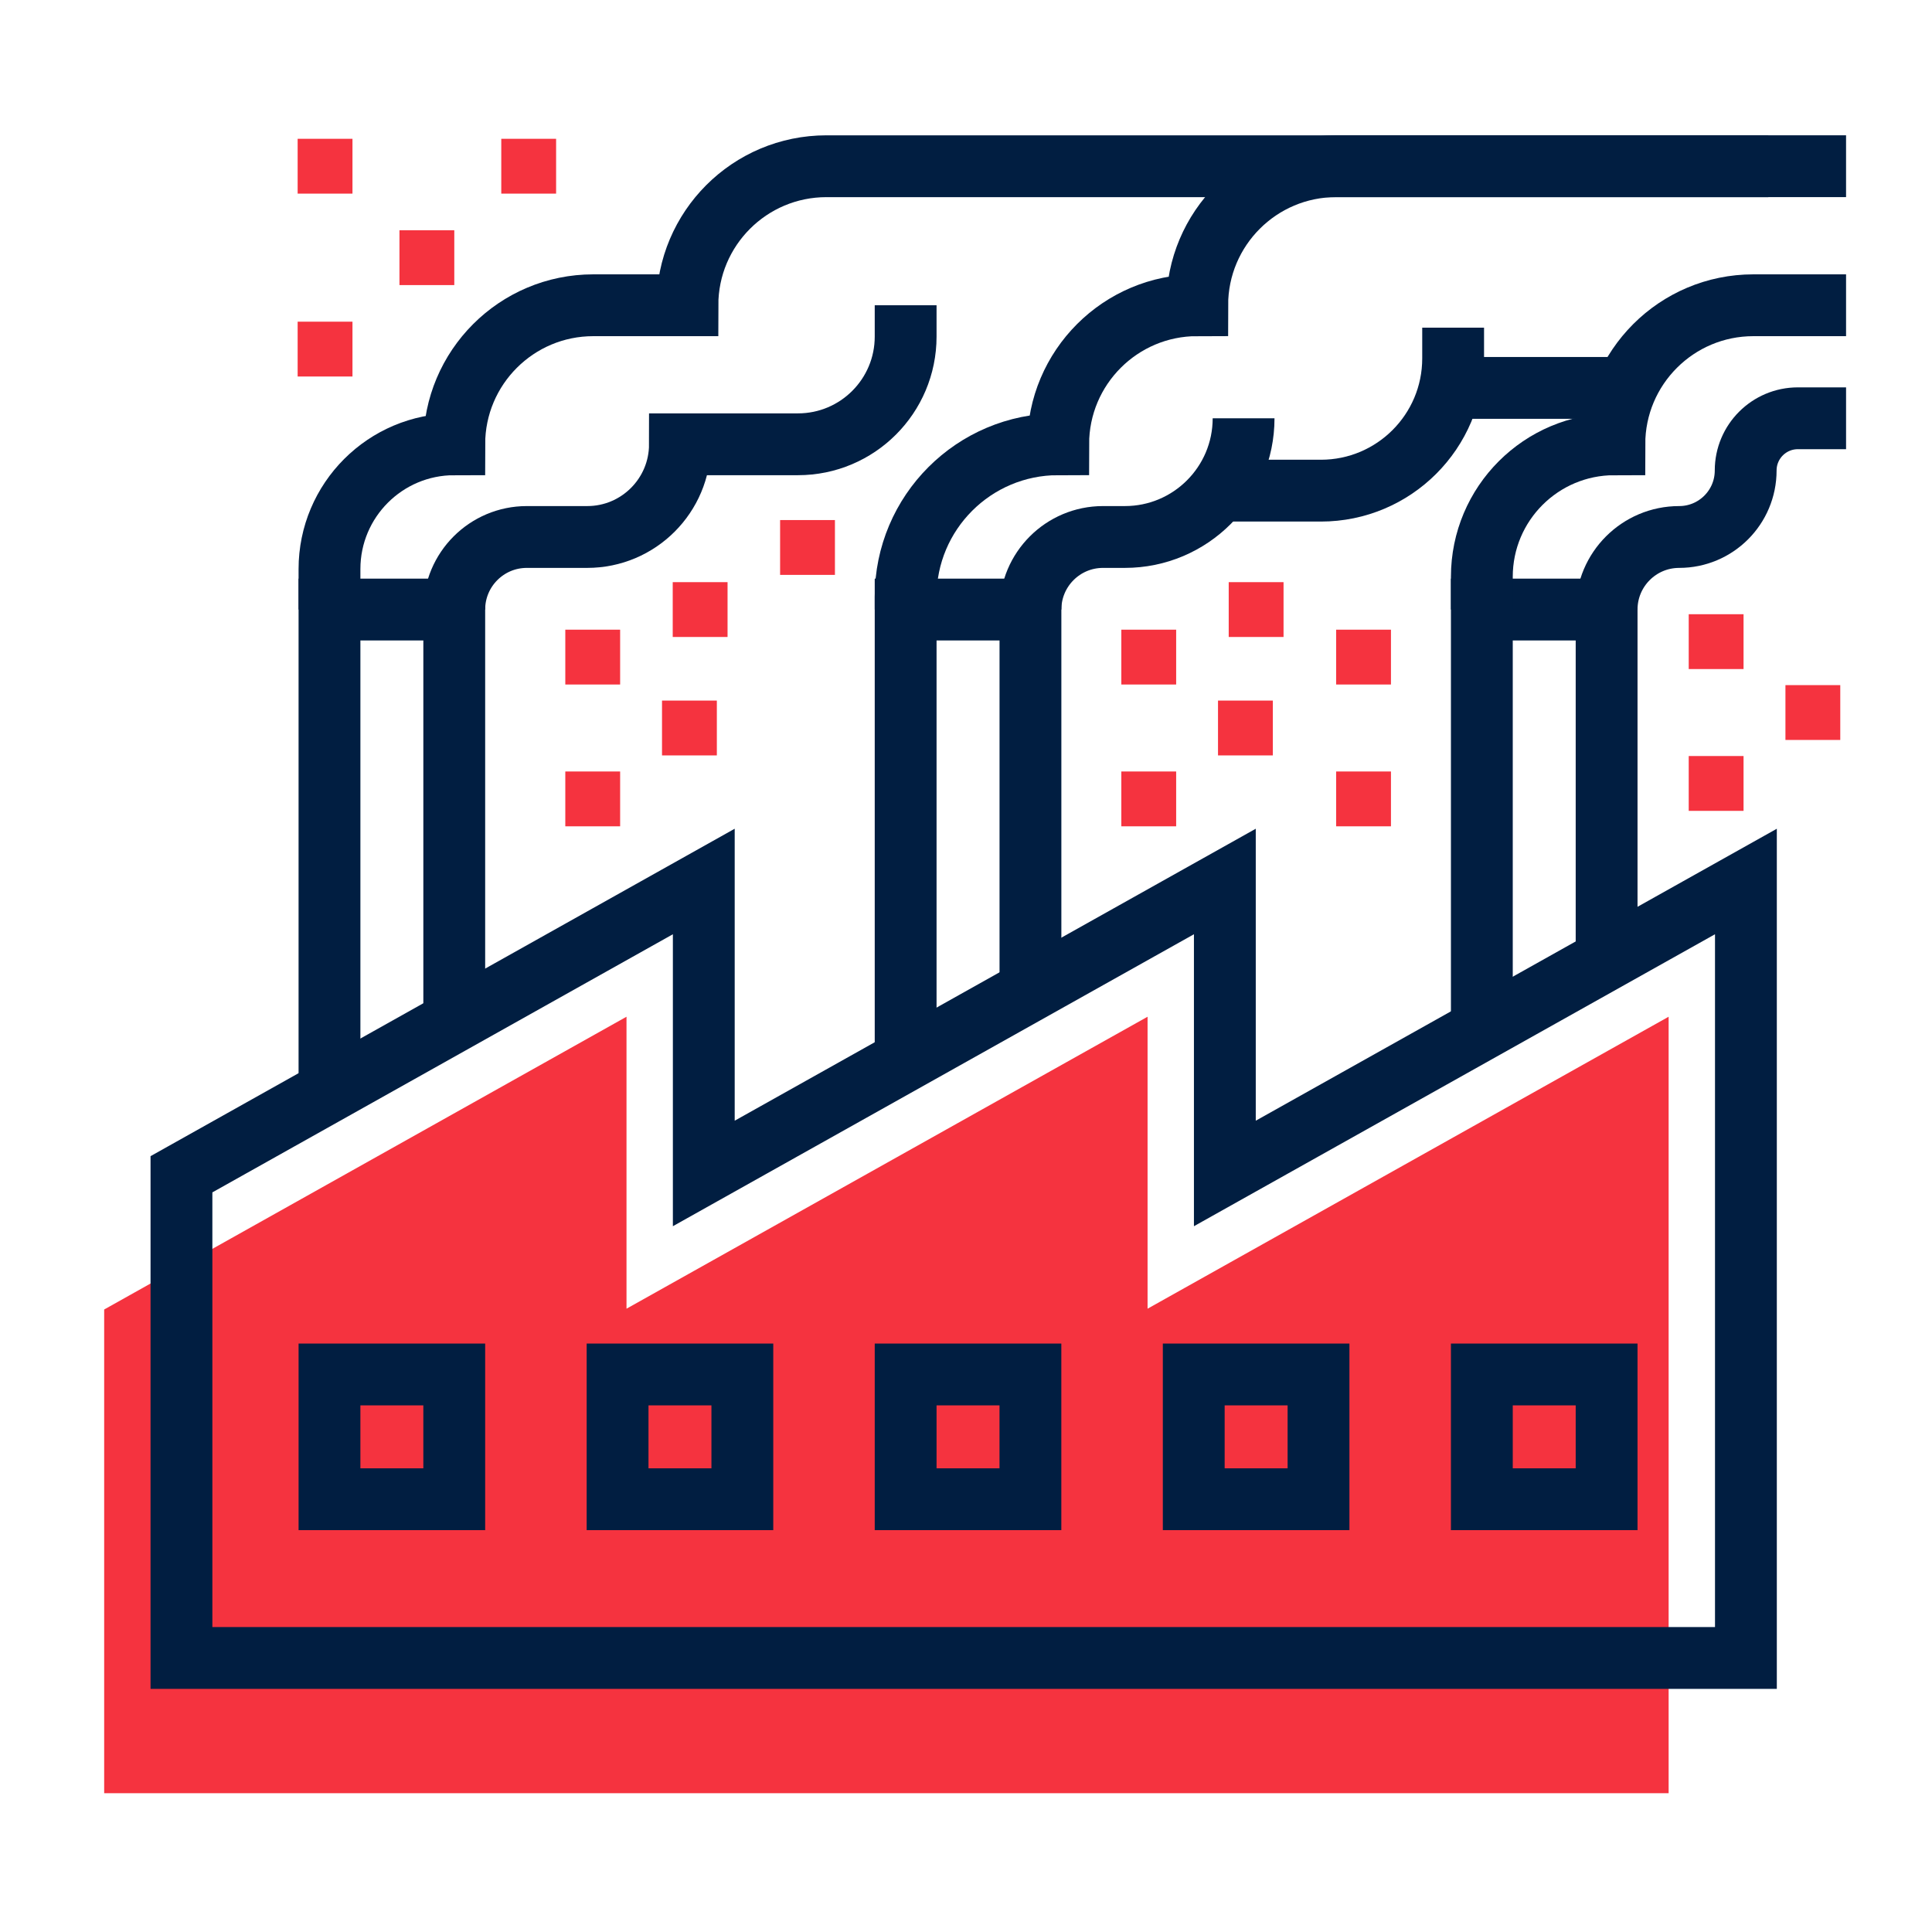 <?xml version="1.0" encoding="utf-8"?>
<!-- Generator: Adobe Illustrator 26.0.1, SVG Export Plug-In . SVG Version: 6.00 Build 0)  -->
<svg version="1.1" xmlns="http://www.w3.org/2000/svg" xmlns:xlink="http://www.w3.org/1999/xlink" x="0px" y="0px"
	 viewBox="0 0 500 500" style="enable-background:new 0 0 500 500;" xml:space="preserve">
<style type="text/css">
	.st0{fill:#F5333F;}
	.st1{fill:none;stroke:#011E41;stroke-width:16;stroke-miterlimit:10;}
	.st2{display:none;}
	.st3{display:inline;}
	.st4{fill:none;stroke:#D1D3D4;stroke-width:2;stroke-miterlimit:10;}
	.st5{display:inline;fill:none;stroke:#BCBEC0;stroke-width:4;stroke-miterlimit:10;}
	.st6{fill:none;stroke:#BCBEC0;stroke-width:4;stroke-miterlimit:10;}
	.st7{display:inline;fill:none;stroke:#D1D3D4;stroke-width:2;stroke-miterlimit:10;}
	.st8{display:none;opacity:0.35;fill:none;stroke:#000000;stroke-width:16;stroke-miterlimit:10;}
	.st9{fill:none;stroke:#011E41;stroke-width:16;stroke-linejoin:bevel;stroke-miterlimit:10;}
	.st10{fill:none;stroke:#F5333F;stroke-width:16;stroke-miterlimit:10;}
	.st11{fill:#011E41;}
	.st12{fill:none;stroke:#011E41;stroke-width:16;stroke-linecap:square;stroke-miterlimit:10;}
	.st13{fill:none;stroke:#011E41;stroke-width:16;stroke-linecap:round;stroke-miterlimit:10;}
	.st14{fill:none;stroke:#EF3741;stroke-width:16;stroke-miterlimit:10;}
	.st15{fill:#F5333F;stroke:#011E41;stroke-width:16;stroke-miterlimit:10;}
	.st16{fill:#EF3741;}
	.st17{fill:none;stroke:#011E41;stroke-width:8;stroke-miterlimit:10;}
	.st18{fill:none;stroke:#E73843;stroke-width:16;stroke-miterlimit:10;}
	.st19{fill:none;stroke:#011E41;stroke-width:13.417;stroke-miterlimit:10;}
	.st20{fill:none;stroke:#011E41;stroke-width:13.897;stroke-miterlimit:10;}
	.st21{fill:none;stroke:#011E41;stroke-width:14.206;stroke-miterlimit:10;}
	.st22{fill:none;stroke:#011E41;stroke-width:15.058;stroke-miterlimit:10;}
	.st23{fill:none;stroke:#011E41;stroke-width:15.147;stroke-miterlimit:10;}
	.st24{fill:none;stroke:#011E41;stroke-width:16.56;stroke-miterlimit:10;}
	.st25{fill:none;stroke:#011E41;stroke-width:14.342;stroke-miterlimit:10;}
	.st26{fill:none;stroke:#011E41;stroke-width:15.851;stroke-miterlimit:10;}
	.st27{fill:#F53340;}
</style>
<g id="Icons">
	<g>
		<polygon class="st0" points="296.99,338.69 296.99,263.13 162.14,338.69 162.14,263.13 26.96,338.9 26.96,464.08 161.81,464.08 
			162.14,464.08 296.66,464.08 296.99,464.08 431.84,464.08 431.84,263.13 		"/>
		<g>
			<rect x="85.27" y="355.71" class="st1" width="32.29" height="32.29"/>
			<rect x="159.83" y="355.71" class="st1" width="32.29" height="32.29"/>
			<rect x="234.38" y="355.71" class="st1" width="32.29" height="32.29"/>
			<rect x="308.94" y="355.71" class="st1" width="32.29" height="32.29"/>
			<rect x="383.5" y="355.71" class="st1" width="32.29" height="32.29"/>
		</g>
		<g>
			<polyline class="st1" points="117.56,264.33 117.56,157.75 85.27,157.75 85.27,282.43 			"/>
			<polyline class="st1" points="266.68,256.32 266.68,157.75 234.38,157.75 234.38,274.42 			"/>
			<polyline class="st1" points="415.79,248.33 415.79,157.75 383.5,157.75 383.5,266.43 			"/>
		</g>
		<path class="st1" d="M85.27,157.75v-10.48c0-17.83,14.46-32.29,32.29-32.29h0v0c0-19.87,16.11-35.98,35.98-35.98h24.36v0
			c0-19.87,16.11-35.98,35.98-35.98h243.76"/>
		<path class="st1" d="M117.56,157.75L117.56,157.75c0-10.37,8.41-18.78,18.78-18.78h15.64c13.25,0,23.99-10.74,23.99-23.99v0h30.54
			c15.39,0,27.87-12.48,27.87-27.87V79"/>
		<path class="st1" d="M234.38,157.75v-3.3c0-21.8,17.67-39.48,39.48-39.48h0v0c0-19.87,16.11-35.98,35.98-35.98h0v0
			c0-19.87,16.11-35.98,35.98-35.98h131.94"/>
		<path class="st1" d="M266.68,157.75L266.68,157.75c0-10.37,8.41-18.78,18.78-18.78h5.66c16.96,0,30.72-13.75,30.72-30.72v0"/>
		<path class="st1" d="M376.07,84.8v7.95c0,18.91-15.33,34.23-34.23,34.23h-30"/>
		<path class="st1" d="M383.5,157.75v-8.48c0-18.94,15.35-34.29,34.29-34.29h0v0c0-19.87,16.11-35.98,35.98-35.98h23.99"/>
		<path class="st1" d="M415.79,157.75L415.79,157.75c0-10.37,8.41-18.78,18.78-18.78h0c9.5,0,17.21-7.7,17.21-17.21v0
			c0-7.46,6.05-13.51,13.51-13.51h12.47"/>
		<line class="st1" x1="417.79" y1="100.39" x2="373.2" y2="100.39"/>
		<rect x="174.1" y="150.66" class="st0" width="14.19" height="14.19"/>
		<rect x="201.89" y="134.59" class="st0" width="14.19" height="14.19"/>
		<rect x="171.33" y="181.31" class="st0" width="14.19" height="14.19"/>
		<rect x="146.3" y="199.66" class="st0" width="14.19" height="14.19"/>
		<rect x="146.3" y="162.96" class="st0" width="14.19" height="14.19"/>
		<rect x="103.38" y="59.59" class="st0" width="14.19" height="14.19"/>
		<rect x="77.03" y="35.92" class="st0" width="14.19" height="14.19"/>
		<rect x="129.73" y="35.92" class="st0" width="14.19" height="14.19"/>
		<rect x="77.03" y="83.25" class="st0" width="14.19" height="14.19"/>
		<rect x="317.99" y="150.66" class="st0" width="14.19" height="14.19"/>
		<rect x="345.79" y="199.66" class="st0" width="14.19" height="14.19"/>
		<rect x="315.22" y="181.31" class="st0" width="14.19" height="14.19"/>
		<rect x="290.2" y="199.66" class="st0" width="14.19" height="14.19"/>
		<rect x="290.2" y="162.96" class="st0" width="14.19" height="14.19"/>
		<rect x="345.79" y="162.96" class="st0" width="14.19" height="14.19"/>
		<rect x="462.07" y="177.31" class="st0" width="14.19" height="14.19"/>
		<rect x="437.04" y="195.66" class="st0" width="14.19" height="14.19"/>
		<rect x="437.04" y="158.96" class="st0" width="14.19" height="14.19"/>
		<polygon class="st1" points="316.99,303.69 316.99,228.13 182.14,303.69 182.14,228.13 46.96,303.9 46.96,429.08 181.81,429.08 
			182.14,429.08 316.66,429.08 316.99,429.08 451.84,429.08 451.84,228.13 		"/>
	</g>
</g>
<g id="Text">
</g>
</svg>
